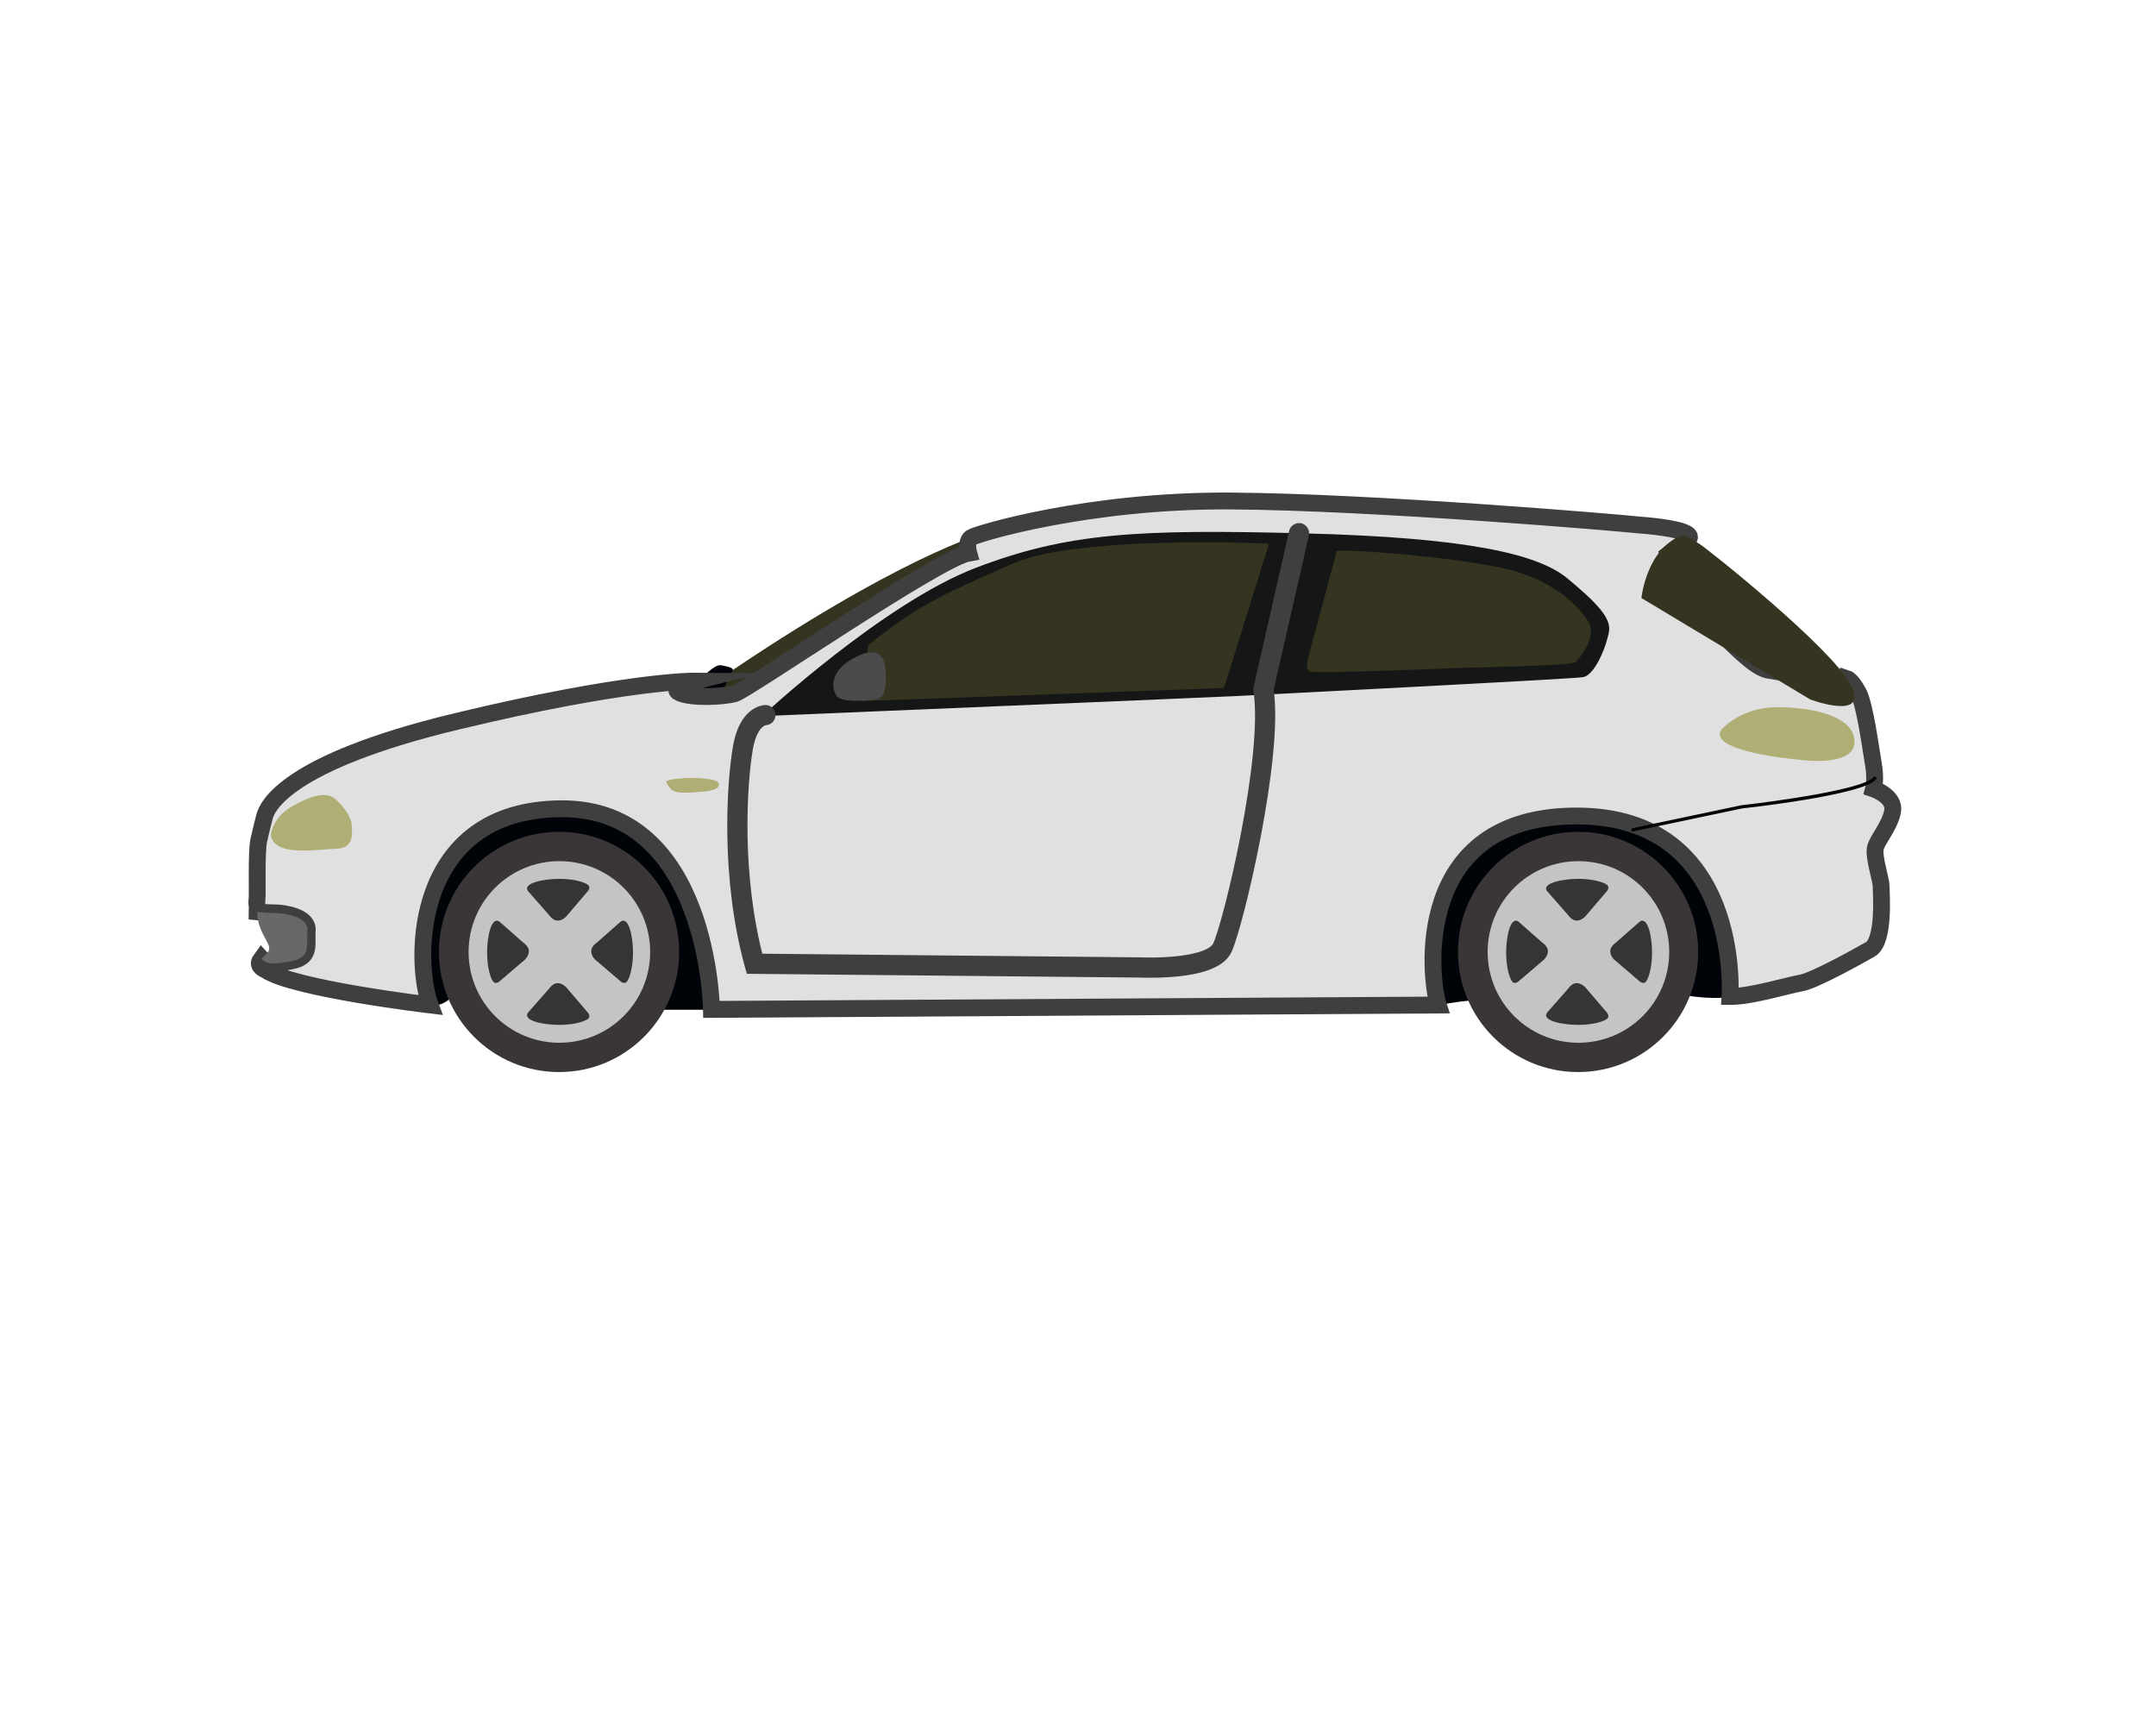 <?xml version="1.0" encoding="utf-8"?>
<!-- Generator: Adobe Illustrator 24.1.2, SVG Export Plug-In . SVG Version: 6.00 Build 0)  -->
<svg version="1.1" id="katman_1" xmlns="http://www.w3.org/2000/svg" xmlns:xlink="http://www.w3.org/1999/xlink" x="0px" y="0px"
	 viewBox="0 0 1280 1024" style="enable-background:new 0 0 1280 1024;" xml:space="preserve">
<style type="text/css">
	.st0{fill:#353420;}
	.st1{fill:#000308;}
	.st2{fill:#E0E0E0;stroke:#3F3F3F;stroke-width:10;stroke-miterlimit:10;}
	.st3{fill:#686868;}
	.st4{fill:#151616;}
	.st5{fill:#020305;stroke:#3F3F3F;stroke-width:10;stroke-miterlimit:10;}
	.st6{fill:#AFAE74;}
	.st7{fill:#020305;}
	.st8{fill:#4B4B4B;}
	.st9{fill:#3A3638;}
	.st10{fill:#C4C4C4;}
	.st11{fill:#353535;}
</style>
<g>
	<g>
		<path class="st0" d="M583.9,316.6c0,0-50.7,14-157.5,87l-5.4,28.8l102.4-10c0,0,75.9-80.7,75.9-82
			C599.3,339.2,583.9,316.6,583.9,316.6z"/>
		<path class="st1" d="M400.3,406.8l15.2-3.1c0,0,8.6-9.6,12.5-8.8c4,0.8,8.8,1.5,6.5,4s-4.6,14.4-12.5,17.9
			C414.1,420.4,395.1,417.4,400.3,406.8z"/>
		<path class="st1" d="M236.6,574.4l18.9,22.4c0,0,6.3,1.6,13.4-5.5s121.6,8.1,121.6,8.1s23.8,0,38,0
			c14.3-0.1,370.2-15.8,370.2-15.8l55.2,13.2c0,0,19.8-4.3,29.3-2.7c9.6,1.6,117-3.3,117-3.3s30.9,5.5,35.6-3.9
			c4.8-9.4,40.4-131.5-54.9-133.4s-528.5,71.3-528.5,71.3l-113.7-67l-98.8,30.7L236.6,574.4z"/>
		<path class="st2" d="M1123.6,481.7c1.7-9-11.3-13.4-11.3-13.4s1.5-5.6,0-14.2s-5-35.5-9-43s-6.9-8.4-6.9-8.4l-0.8,4.6
			c-7.8-4-39.3-8.3-45.4-9.4c-6-1-14.3-7.3-33.1-27.1c-18.8-19.8-26.7-41.7-26.7-41.7l12.5-9.6c2.7-5.8-30.3-7.9-30.3-7.9
			c-11.5-1.3-156.7-13.6-241.6-14.2s-150.8,19.4-154.4,21.7c-3.5,2.3-1.5,9.2-1.5,9.2c-17.9,3.1-131.9,81.6-138.9,83.5
			c-7.1,1.9-25.2,2.7-32.5-0.4s8.8-7.1,8.8-7.1s-40.3-0.4-141.7,24S158.6,479,157.1,484.6c-1.5,5.6-3.5,14.4-3.5,14.4
			c-1.5,7.5-0.6,31.9-1,34.6c-0.4,2.7,0.2,4.8,0.2,4.8c-0.1,1-0.2,2-0.2,2.9c3.1,0.3,7.5,0.6,10.7,0.6c5.6,0,19.7,2.4,19.1,10.3
			c-0.7,7.9,2.6,15.8-8.9,18.1c-9.9,2-15,2.4-18.3-1.3c-0.3,0.4-0.6,0.9-0.9,1.4c-1.7,3.5,3.2,5.3,3.2,5.3
			c16.3,11.2,97.9,20.9,97.9,20.9c-9.9-26.6-10.1-115.9,77.7-116.5s89.3,119.1,89.3,119.1l431.5-2.6
			c-5.2-15.9-15.9-112.4,82.4-112.2c98.3,0.2,90.8,107.1,90.8,107.1h1.2c11.3,0,33.6-6.7,41.1-8s32.1-14.9,40.9-19.9
			s6.5-33.8,6.5-37.6s-4.4-16.9-3.5-22.1C1114,499,1121.9,490.7,1123.6,481.7z"/>
		<path class="st3" d="M173.6,570.4c11.4-2.3,8.2-10.2,8.9-18.1c0.7-7.9-13.4-10.3-19.1-10.3c-3.2,0-7.5-0.3-10.7-0.6
			c0,10.5,6.7,17.4,7.1,20.9c0.4,3.2-2.6,4.4-4.5,6.9C158.6,572.9,163.6,572.4,173.6,570.4z"/>
		<path class="st0" d="M999.8,317.5c0,0,3.5,1.9,8.9,5.2c5.4,3.3,78.7,61.9,90,83.8c11.4,21.9-24,8.7-24,8.7L974.5,355
			C974.5,355,977.6,324.4,999.8,317.5z"/>
		<path class="st4" d="M452.4,425.1c0,0,71.8-66.8,126.6-87.9c54.8-21.1,97.4-23.1,194.8-20.6s139.1,12.2,156.7,26.7
			c17.5,14.5,25.9,23.5,24.8,31.2c-1.1,7.7-8.1,26.4-15.6,27.5S739.9,412.9,736,413.1C732,413.4,452.4,425.1,452.4,425.1z"/>
		<path class="st0" d="M515.5,382.8l-3.9,33.4l215.1-7.8l26.7-85.7c0,0-113.8-5.3-152.5,12C562.3,351.9,548.4,357,515.5,382.8z"/>
		<path class="st0" d="M793.6,327.1l-16.4,61.3c0,0-2.9,8.5,0,10.1c2.9,1.7,92.1-2.1,92.1-2.1s63.8-1.2,66-3.3
			c2.3-2.1,13.2-14.9,7.7-24c-5.6-9.1-20.7-25.5-52-32.1C859.8,330.4,800.6,325.8,793.6,327.1z"/>
		<path class="st5" d="M683.2,575.4c-3.7,0-6.2-0.1-6.6-0.1l-229.4-2.2l-0.2-0.7c-14.1-51.3-10.7-106.5-6.9-128.6
			c3.4-19.9,13.9-20.2,14.3-20.3c0.6,0,1,0.4,1,1c0,0.5-0.4,1-1,1c-0.4,0-9.3,0.5-12.4,18.6c-3.7,21.8-7,76.2,6.7,127l227.9,2.2
			c0.5,0,42,2,48.2-11.1c6.5-13.7,30.5-113.7,24.3-152.7v-0.2v-0.2l21.1-92.8c0.1-0.5,0.7-0.9,1.2-0.8s0.9,0.7,0.8,1.2l-21.1,92.6
			c6.1,39.4-18,139.9-24.5,153.7C721.5,574.1,695.6,575.4,683.2,575.4z"/>
		<path class="st6" d="M160.8,495.7c0,0,0.7-10.4,12.9-17.2c12.7-7.1,19.6-7.8,24-5.1c4.4,2.7,10.6,10.9,11,15.6s1.9,14.5-8.7,14.8
			C189.4,504,162.6,509.1,160.8,495.7z"/>
		<path class="st6" d="M1021.9,433.2c0,0,11.5-13.6,33.8-13.4s45.7,5.9,45.3,20.9c-0.4,15-32.6,10.3-32.6,10.3
			S1013.5,446.4,1021.9,433.2z"/>
		<path class="st7" d="M969.5,493.6c-0.5,0-0.9-0.3-1-0.8s0.2-1.1,0.8-1.2l64.6-13.6c19.8-2.2,72.3-9.4,78.4-16.6
			c0.4-0.4,1-0.5,1.4-0.1s0.5,1,0.1,1.4c-7.9,9.3-76.6,16.9-79.6,17.2l-64.5,13.6C969.6,493.6,969.5,493.6,969.5,493.6z"/>
		<path class="st8" d="M496.2,412.3c0,0-7.4-11.9,11-21.8c18.4-9.9,18.4,5.3,18.6,8.5c0.2,3.2,0.9,15-5,16.1
			C514.9,416.1,497.6,417.4,496.2,412.3z"/>
		<path class="st6" d="M395.4,463.9c0,0,1.7,4.2,4.5,5.6s7.3,1.1,12.9,0.8c5.6-0.3,15.4-1,13.9-5.3
			C425.1,460.7,399.2,461.2,395.4,463.9z"/>
		<g>
			<path class="st9" d="M1008.2,565.1c0,39.4-31.9,71.3-71.3,71.3c-39.4,0-71.3-31.9-71.3-71.3c0-39.4,31.9-71.3,71.3-71.3
				C976.3,493.7,1008.2,525.7,1008.2,565.1z"/>
			<path class="st10" d="M883.2,565.1c0,29.8,24.1,53.9,53.9,53.9c29.8,0,53.9-24.1,53.9-53.9c0-29.8-24.1-53.9-53.9-53.9
				C907.3,511.2,883.2,535.3,883.2,565.1z"/>
			<g>
				<path class="st11" d="M918.4,528.9l12.5,14.2c0,0,2.2,3.4,5.1,3.4c2.9,0,5.1-2.4,5.1-2.4l13-15.2c0,0,1.8-2.2,0-3.6
					c-1.8-1.5-8.2-3.6-17-3.6C928.2,521.7,915.2,524.1,918.4,528.9z"/>
				<path class="st11" d="M918.4,601.2l12.5-14.2c0,0,2.2-3.4,5.1-3.4c2.9,0,5.1,2.4,5.1,2.4l13,15.2c0,0,1.8,2.2,0,3.6
					c-1.8,1.5-8.2,3.6-17,3.6C928.2,608.4,915.2,606.1,918.4,601.2z"/>
				<path class="st11" d="M973.6,547l-14.2,12.5c0,0-3.4,2.2-3.4,5.1c0,3,2.4,5.1,2.4,5.1l15.2,13c0,0,2.2,1.8,3.6,0
					c1.5-1.8,3.6-8.2,3.6-17C980.9,556.9,978.5,543.9,973.6,547z"/>
				<path class="st11" d="M901.4,547l14.2,12.5c0,0,3.4,2.2,3.4,5.1c0,2.9-2.4,5.1-2.4,5.1l-15.2,13c0,0-2.2,1.8-3.6,0
					c-1.5-1.8-3.6-8.2-3.6-17C894.1,556.9,896.5,543.9,901.4,547z"/>
			</g>
		</g>
		<g>
			<path class="st9" d="M403.2,565.1c0,39.4-31.9,71.3-71.3,71.3s-71.3-31.9-71.3-71.3c0-39.4,31.9-71.3,71.3-71.3
				C371.3,493.7,403.2,525.7,403.2,565.1z"/>
			<path class="st10" d="M278.2,565.1c0,29.8,24.1,53.9,53.9,53.9s53.9-24.1,53.9-53.9c0-29.8-24.1-53.9-53.9-53.9
				C302.3,511.2,278.2,535.3,278.2,565.1z"/>
			<g>
				<path class="st11" d="M313.4,528.9l12.5,14.2c0,0,2.2,3.4,5.1,3.4c3,0,5.1-2.4,5.1-2.4l13-15.2c0,0,1.8-2.2,0-3.6
					c-1.8-1.5-8.2-3.6-17-3.6C323.2,521.7,310.2,524.1,313.4,528.9z"/>
				<path class="st11" d="M313.4,601.2l12.5-14.2c0,0,2.2-3.4,5.1-3.4s5.1,2.4,5.1,2.4l13,15.2c0,0,1.8,2.2,0,3.6
					c-1.8,1.5-8.2,3.6-17,3.6C323.2,608.4,310.2,606.1,313.4,601.2z"/>
				<path class="st11" d="M368.6,547l-14.2,12.5c0,0-3.4,2.2-3.4,5.1c0,3,2.4,5.1,2.4,5.1l15.2,13c0,0,2.2,1.8,3.6,0
					c1.5-1.8,3.6-8.2,3.6-17C375.9,556.9,373.5,543.9,368.6,547z"/>
				<path class="st11" d="M296.4,547l14.2,12.5c0,0,3.4,2.2,3.4,5.1c0,2.9-2.4,5.1-2.4,5.1l-15.2,13c0,0-2.2,1.8-3.6,0
					c-1.5-1.8-3.6-8.2-3.6-17C289.1,556.9,291.5,543.9,296.4,547z"/>
			</g>
		</g>
	</g>
</g>
</svg>
